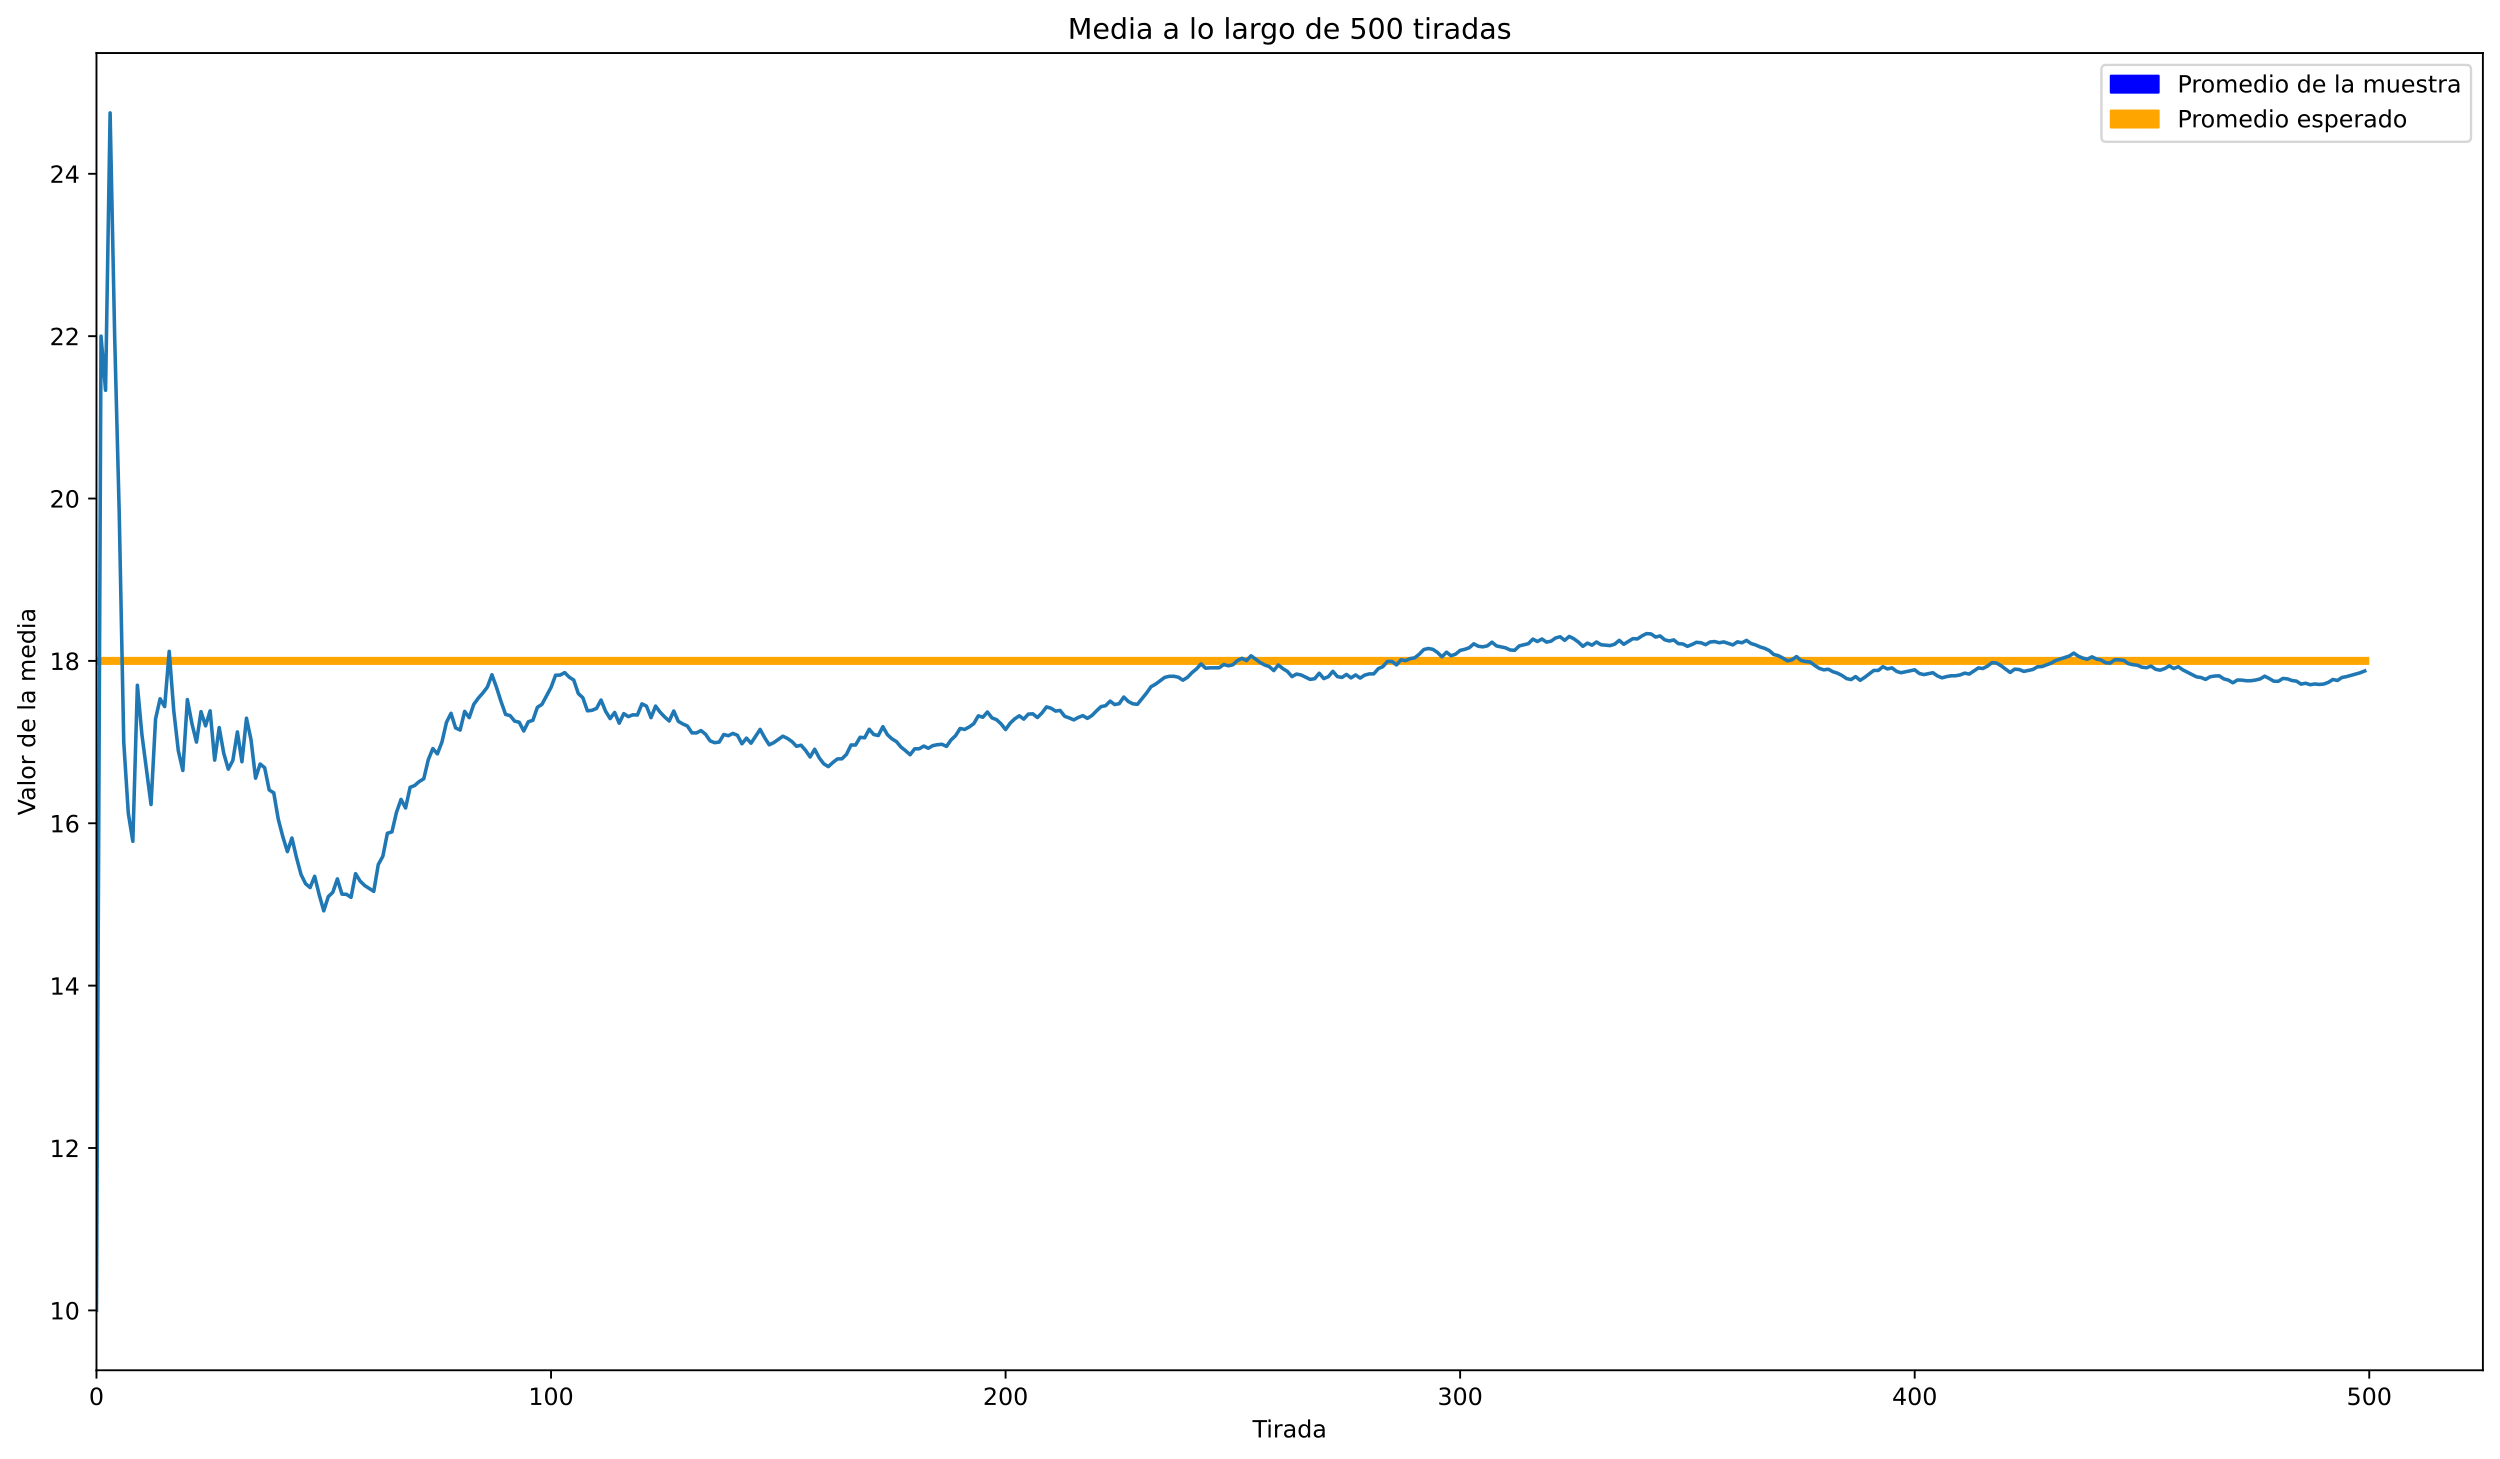 <?xml version="1.0" encoding="utf-8" standalone="no"?>
<!DOCTYPE svg PUBLIC "-//W3C//DTD SVG 1.1//EN"
  "http://www.w3.org/Graphics/SVG/1.1/DTD/svg11.dtd">
<!-- Created with matplotlib (https://matplotlib.org/) -->
<svg height="614.274pt" version="1.1" viewBox="0 0 1052.203 614.274" width="1052.203pt" xmlns="http://www.w3.org/2000/svg" xmlns:xlink="http://www.w3.org/1999/xlink">
 <defs>
  <style type="text/css">*{stroke-linecap:butt;stroke-linejoin:round;}</style>
 </defs>
 <g id="figure_1">
  <g id="patch_1">
   <path d="M 0 614.274 
L 1052.203 614.274 
L 1052.203 0 
L 0 0 
z
" style="fill:#ffffff;"/>
  </g>
  <g id="axes_1">
   <g id="patch_2">
    <path d="M 40.603 576.718 
L 1045.003 576.718 
L 1045.003 22.318 
L 40.603 22.318 
z
" style="fill:#ffffff;"/>
   </g>
   <g id="patch_3">
    <path clip-path="url(#pcc281f3514)" d="M 40.603 279.871 
L 997.175 279.871 
L 997.175 276.454 
L 40.603 276.454 
z
" style="fill:#ffa500;"/>
   </g>
   <g id="matplotlib.axis_1">
    <g id="xtick_1">
     <g id="line2d_1">
      <defs>
       <path d="M 0 0 
L 0 3.5 
" id="mcb089b1715" style="stroke:#000000;stroke-width:0.8;"/>
      </defs>
      <g>
       <use style="stroke:#000000;stroke-width:0.8;" x="40.603" xlink:href="#mcb089b1715" y="576.718"/>
      </g>
     </g>
     <g id="text_1">
      <!-- 0 -->
      <g transform="translate(37.422 591.317)scale(0.1 -0.1)">
       <defs>
        <path d="M 31.781 66.406 
Q 24.172 66.406 20.328 58.906 
Q 16.5 51.422 16.5 36.375 
Q 16.5 21.391 20.328 13.891 
Q 24.172 6.391 31.781 6.391 
Q 39.453 6.391 43.281 13.891 
Q 47.125 21.391 47.125 36.375 
Q 47.125 51.422 43.281 58.906 
Q 39.453 66.406 31.781 66.406 
z
M 31.781 74.219 
Q 44.047 74.219 50.516 64.516 
Q 56.984 54.828 56.984 36.375 
Q 56.984 17.969 50.516 8.266 
Q 44.047 -1.422 31.781 -1.422 
Q 19.531 -1.422 13.062 8.266 
Q 6.594 17.969 6.594 36.375 
Q 6.594 54.828 13.062 64.516 
Q 19.531 74.219 31.781 74.219 
z
" id="DejaVuSans-48"/>
       </defs>
       <use xlink:href="#DejaVuSans-48"/>
      </g>
     </g>
    </g>
    <g id="xtick_2">
     <g id="line2d_2">
      <g>
       <use style="stroke:#000000;stroke-width:0.8;" x="231.917" xlink:href="#mcb089b1715" y="576.718"/>
      </g>
     </g>
     <g id="text_2">
      <!-- 100 -->
      <g transform="translate(222.374 591.317)scale(0.1 -0.1)">
       <defs>
        <path d="M 12.406 8.297 
L 28.516 8.297 
L 28.516 63.922 
L 10.984 60.406 
L 10.984 69.391 
L 28.422 72.906 
L 38.281 72.906 
L 38.281 8.297 
L 54.391 8.297 
L 54.391 0 
L 12.406 0 
z
" id="DejaVuSans-49"/>
       </defs>
       <use xlink:href="#DejaVuSans-49"/>
       <use x="63.623" xlink:href="#DejaVuSans-48"/>
       <use x="127.246" xlink:href="#DejaVuSans-48"/>
      </g>
     </g>
    </g>
    <g id="xtick_3">
     <g id="line2d_3">
      <g>
       <use style="stroke:#000000;stroke-width:0.8;" x="423.232" xlink:href="#mcb089b1715" y="576.718"/>
      </g>
     </g>
     <g id="text_3">
      <!-- 200 -->
      <g transform="translate(413.688 591.317)scale(0.1 -0.1)">
       <defs>
        <path d="M 19.188 8.297 
L 53.609 8.297 
L 53.609 0 
L 7.328 0 
L 7.328 8.297 
Q 12.938 14.109 22.625 23.891 
Q 32.328 33.688 34.812 36.531 
Q 39.547 41.844 41.422 45.531 
Q 43.312 49.219 43.312 52.781 
Q 43.312 58.594 39.234 62.25 
Q 35.156 65.922 28.609 65.922 
Q 23.969 65.922 18.812 64.312 
Q 13.672 62.703 7.812 59.422 
L 7.812 69.391 
Q 13.766 71.781 18.938 73 
Q 24.125 74.219 28.422 74.219 
Q 39.75 74.219 46.484 68.547 
Q 53.219 62.891 53.219 53.422 
Q 53.219 48.922 51.531 44.891 
Q 49.859 40.875 45.406 35.406 
Q 44.188 33.984 37.641 27.219 
Q 31.109 20.453 19.188 8.297 
z
" id="DejaVuSans-50"/>
       </defs>
       <use xlink:href="#DejaVuSans-50"/>
       <use x="63.623" xlink:href="#DejaVuSans-48"/>
       <use x="127.246" xlink:href="#DejaVuSans-48"/>
      </g>
     </g>
    </g>
    <g id="xtick_4">
     <g id="line2d_4">
      <g>
       <use style="stroke:#000000;stroke-width:0.8;" x="614.546" xlink:href="#mcb089b1715" y="576.718"/>
      </g>
     </g>
     <g id="text_4">
      <!-- 300 -->
      <g transform="translate(605.002 591.317)scale(0.1 -0.1)">
       <defs>
        <path d="M 40.578 39.312 
Q 47.656 37.797 51.625 33 
Q 55.609 28.219 55.609 21.188 
Q 55.609 10.406 48.188 4.484 
Q 40.766 -1.422 27.094 -1.422 
Q 22.516 -1.422 17.656 -0.516 
Q 12.797 0.391 7.625 2.203 
L 7.625 11.719 
Q 11.719 9.328 16.594 8.109 
Q 21.484 6.891 26.812 6.891 
Q 36.078 6.891 40.938 10.547 
Q 45.797 14.203 45.797 21.188 
Q 45.797 27.641 41.281 31.266 
Q 36.766 34.906 28.719 34.906 
L 20.219 34.906 
L 20.219 43.016 
L 29.109 43.016 
Q 36.375 43.016 40.234 45.922 
Q 44.094 48.828 44.094 54.297 
Q 44.094 59.906 40.109 62.906 
Q 36.141 65.922 28.719 65.922 
Q 24.656 65.922 20.016 65.031 
Q 15.375 64.156 9.812 62.312 
L 9.812 71.094 
Q 15.438 72.656 20.344 73.438 
Q 25.25 74.219 29.594 74.219 
Q 40.828 74.219 47.359 69.109 
Q 53.906 64.016 53.906 55.328 
Q 53.906 49.266 50.438 45.094 
Q 46.969 40.922 40.578 39.312 
z
" id="DejaVuSans-51"/>
       </defs>
       <use xlink:href="#DejaVuSans-51"/>
       <use x="63.623" xlink:href="#DejaVuSans-48"/>
       <use x="127.246" xlink:href="#DejaVuSans-48"/>
      </g>
     </g>
    </g>
    <g id="xtick_5">
     <g id="line2d_5">
      <g>
       <use style="stroke:#000000;stroke-width:0.8;" x="805.86" xlink:href="#mcb089b1715" y="576.718"/>
      </g>
     </g>
     <g id="text_5">
      <!-- 400 -->
      <g transform="translate(796.317 591.317)scale(0.1 -0.1)">
       <defs>
        <path d="M 37.797 64.312 
L 12.891 25.391 
L 37.797 25.391 
z
M 35.203 72.906 
L 47.609 72.906 
L 47.609 25.391 
L 58.016 25.391 
L 58.016 17.188 
L 47.609 17.188 
L 47.609 0 
L 37.797 0 
L 37.797 17.188 
L 4.891 17.188 
L 4.891 26.703 
z
" id="DejaVuSans-52"/>
       </defs>
       <use xlink:href="#DejaVuSans-52"/>
       <use x="63.623" xlink:href="#DejaVuSans-48"/>
       <use x="127.246" xlink:href="#DejaVuSans-48"/>
      </g>
     </g>
    </g>
    <g id="xtick_6">
     <g id="line2d_6">
      <g>
       <use style="stroke:#000000;stroke-width:0.8;" x="997.175" xlink:href="#mcb089b1715" y="576.718"/>
      </g>
     </g>
     <g id="text_6">
      <!-- 500 -->
      <g transform="translate(987.631 591.317)scale(0.1 -0.1)">
       <defs>
        <path d="M 10.797 72.906 
L 49.516 72.906 
L 49.516 64.594 
L 19.828 64.594 
L 19.828 46.734 
Q 21.969 47.469 24.109 47.828 
Q 26.266 48.188 28.422 48.188 
Q 40.625 48.188 47.75 41.5 
Q 54.891 34.812 54.891 23.391 
Q 54.891 11.625 47.562 5.094 
Q 40.234 -1.422 26.906 -1.422 
Q 22.312 -1.422 17.547 -0.641 
Q 12.797 0.141 7.719 1.703 
L 7.719 11.625 
Q 12.109 9.234 16.797 8.062 
Q 21.484 6.891 26.703 6.891 
Q 35.156 6.891 40.078 11.328 
Q 45.016 15.766 45.016 23.391 
Q 45.016 31 40.078 35.438 
Q 35.156 39.891 26.703 39.891 
Q 22.75 39.891 18.812 39.016 
Q 14.891 38.141 10.797 36.281 
z
" id="DejaVuSans-53"/>
       </defs>
       <use xlink:href="#DejaVuSans-53"/>
       <use x="63.623" xlink:href="#DejaVuSans-48"/>
       <use x="127.246" xlink:href="#DejaVuSans-48"/>
      </g>
     </g>
    </g>
    <g id="text_7">
     <!-- Tirada -->
     <g transform="translate(527.159 604.995)scale(0.1 -0.1)">
      <defs>
       <path d="M -0.297 72.906 
L 61.375 72.906 
L 61.375 64.594 
L 35.5 64.594 
L 35.5 0 
L 25.594 0 
L 25.594 64.594 
L -0.297 64.594 
z
" id="DejaVuSans-84"/>
       <path d="M 9.422 54.688 
L 18.406 54.688 
L 18.406 0 
L 9.422 0 
z
M 9.422 75.984 
L 18.406 75.984 
L 18.406 64.594 
L 9.422 64.594 
z
" id="DejaVuSans-105"/>
       <path d="M 41.109 46.297 
Q 39.594 47.172 37.812 47.578 
Q 36.031 48 33.891 48 
Q 26.266 48 22.188 43.047 
Q 18.109 38.094 18.109 28.812 
L 18.109 0 
L 9.078 0 
L 9.078 54.688 
L 18.109 54.688 
L 18.109 46.188 
Q 20.953 51.172 25.484 53.578 
Q 30.031 56 36.531 56 
Q 37.453 56 38.578 55.875 
Q 39.703 55.766 41.062 55.516 
z
" id="DejaVuSans-114"/>
       <path d="M 34.281 27.484 
Q 23.391 27.484 19.188 25 
Q 14.984 22.516 14.984 16.5 
Q 14.984 11.719 18.141 8.906 
Q 21.297 6.109 26.703 6.109 
Q 34.188 6.109 38.703 11.406 
Q 43.219 16.703 43.219 25.484 
L 43.219 27.484 
z
M 52.203 31.203 
L 52.203 0 
L 43.219 0 
L 43.219 8.297 
Q 40.141 3.328 35.547 0.953 
Q 30.953 -1.422 24.312 -1.422 
Q 15.922 -1.422 10.953 3.297 
Q 6 8.016 6 15.922 
Q 6 25.141 12.172 29.828 
Q 18.359 34.516 30.609 34.516 
L 43.219 34.516 
L 43.219 35.406 
Q 43.219 41.609 39.141 45 
Q 35.062 48.391 27.688 48.391 
Q 23 48.391 18.547 47.266 
Q 14.109 46.141 10.016 43.891 
L 10.016 52.203 
Q 14.938 54.109 19.578 55.047 
Q 24.219 56 28.609 56 
Q 40.484 56 46.344 49.844 
Q 52.203 43.703 52.203 31.203 
z
" id="DejaVuSans-97"/>
       <path d="M 45.406 46.391 
L 45.406 75.984 
L 54.391 75.984 
L 54.391 0 
L 45.406 0 
L 45.406 8.203 
Q 42.578 3.328 38.25 0.953 
Q 33.938 -1.422 27.875 -1.422 
Q 17.969 -1.422 11.734 6.484 
Q 5.516 14.406 5.516 27.297 
Q 5.516 40.188 11.734 48.094 
Q 17.969 56 27.875 56 
Q 33.938 56 38.25 53.625 
Q 42.578 51.266 45.406 46.391 
z
M 14.797 27.297 
Q 14.797 17.391 18.875 11.75 
Q 22.953 6.109 30.078 6.109 
Q 37.203 6.109 41.297 11.75 
Q 45.406 17.391 45.406 27.297 
Q 45.406 37.203 41.297 42.844 
Q 37.203 48.484 30.078 48.484 
Q 22.953 48.484 18.875 42.844 
Q 14.797 37.203 14.797 27.297 
z
" id="DejaVuSans-100"/>
      </defs>
      <use xlink:href="#DejaVuSans-84"/>
      <use x="57.959" xlink:href="#DejaVuSans-105"/>
      <use x="85.742" xlink:href="#DejaVuSans-114"/>
      <use x="126.855" xlink:href="#DejaVuSans-97"/>
      <use x="188.135" xlink:href="#DejaVuSans-100"/>
      <use x="251.611" xlink:href="#DejaVuSans-97"/>
     </g>
    </g>
   </g>
   <g id="matplotlib.axis_2">
    <g id="ytick_1">
     <g id="line2d_7">
      <defs>
       <path d="M 0 0 
L -3.5 0 
" id="mf412eb1a9a" style="stroke:#000000;stroke-width:0.8;"/>
      </defs>
      <g>
       <use style="stroke:#000000;stroke-width:0.8;" x="40.603" xlink:href="#mf412eb1a9a" y="551.518"/>
      </g>
     </g>
     <g id="text_8">
      <!-- 10 -->
      <g transform="translate(20.878 555.317)scale(0.1 -0.1)">
       <use xlink:href="#DejaVuSans-49"/>
       <use x="63.623" xlink:href="#DejaVuSans-48"/>
      </g>
     </g>
    </g>
    <g id="ytick_2">
     <g id="line2d_8">
      <g>
       <use style="stroke:#000000;stroke-width:0.8;" x="40.603" xlink:href="#mf412eb1a9a" y="483.179"/>
      </g>
     </g>
     <g id="text_9">
      <!-- 12 -->
      <g transform="translate(20.878 486.978)scale(0.1 -0.1)">
       <use xlink:href="#DejaVuSans-49"/>
       <use x="63.623" xlink:href="#DejaVuSans-50"/>
      </g>
     </g>
    </g>
    <g id="ytick_3">
     <g id="line2d_9">
      <g>
       <use style="stroke:#000000;stroke-width:0.8;" x="40.603" xlink:href="#mf412eb1a9a" y="414.84"/>
      </g>
     </g>
     <g id="text_10">
      <!-- 14 -->
      <g transform="translate(20.878 418.639)scale(0.1 -0.1)">
       <use xlink:href="#DejaVuSans-49"/>
       <use x="63.623" xlink:href="#DejaVuSans-52"/>
      </g>
     </g>
    </g>
    <g id="ytick_4">
     <g id="line2d_10">
      <g>
       <use style="stroke:#000000;stroke-width:0.8;" x="40.603" xlink:href="#mf412eb1a9a" y="346.501"/>
      </g>
     </g>
     <g id="text_11">
      <!-- 16 -->
      <g transform="translate(20.878 350.3)scale(0.1 -0.1)">
       <defs>
        <path d="M 33.016 40.375 
Q 26.375 40.375 22.484 35.828 
Q 18.609 31.297 18.609 23.391 
Q 18.609 15.531 22.484 10.953 
Q 26.375 6.391 33.016 6.391 
Q 39.656 6.391 43.531 10.953 
Q 47.406 15.531 47.406 23.391 
Q 47.406 31.297 43.531 35.828 
Q 39.656 40.375 33.016 40.375 
z
M 52.594 71.297 
L 52.594 62.312 
Q 48.875 64.062 45.094 64.984 
Q 41.312 65.922 37.594 65.922 
Q 27.828 65.922 22.672 59.328 
Q 17.531 52.734 16.797 39.406 
Q 19.672 43.656 24.016 45.922 
Q 28.375 48.188 33.594 48.188 
Q 44.578 48.188 50.953 41.516 
Q 57.328 34.859 57.328 23.391 
Q 57.328 12.156 50.688 5.359 
Q 44.047 -1.422 33.016 -1.422 
Q 20.359 -1.422 13.672 8.266 
Q 6.984 17.969 6.984 36.375 
Q 6.984 53.656 15.188 63.938 
Q 23.391 74.219 37.203 74.219 
Q 40.922 74.219 44.703 73.484 
Q 48.484 72.75 52.594 71.297 
z
" id="DejaVuSans-54"/>
       </defs>
       <use xlink:href="#DejaVuSans-49"/>
       <use x="63.623" xlink:href="#DejaVuSans-54"/>
      </g>
     </g>
    </g>
    <g id="ytick_5">
     <g id="line2d_11">
      <g>
       <use style="stroke:#000000;stroke-width:0.8;" x="40.603" xlink:href="#mf412eb1a9a" y="278.162"/>
      </g>
     </g>
     <g id="text_12">
      <!-- 18 -->
      <g transform="translate(20.878 281.961)scale(0.1 -0.1)">
       <defs>
        <path d="M 31.781 34.625 
Q 24.75 34.625 20.719 30.859 
Q 16.703 27.094 16.703 20.516 
Q 16.703 13.922 20.719 10.156 
Q 24.75 6.391 31.781 6.391 
Q 38.812 6.391 42.859 10.172 
Q 46.922 13.969 46.922 20.516 
Q 46.922 27.094 42.891 30.859 
Q 38.875 34.625 31.781 34.625 
z
M 21.922 38.812 
Q 15.578 40.375 12.031 44.719 
Q 8.5 49.078 8.5 55.328 
Q 8.5 64.062 14.719 69.141 
Q 20.953 74.219 31.781 74.219 
Q 42.672 74.219 48.875 69.141 
Q 55.078 64.062 55.078 55.328 
Q 55.078 49.078 51.531 44.719 
Q 48 40.375 41.703 38.812 
Q 48.828 37.156 52.797 32.312 
Q 56.781 27.484 56.781 20.516 
Q 56.781 9.906 50.312 4.234 
Q 43.844 -1.422 31.781 -1.422 
Q 19.734 -1.422 13.25 4.234 
Q 6.781 9.906 6.781 20.516 
Q 6.781 27.484 10.781 32.312 
Q 14.797 37.156 21.922 38.812 
z
M 18.312 54.391 
Q 18.312 48.734 21.844 45.562 
Q 25.391 42.391 31.781 42.391 
Q 38.141 42.391 41.719 45.562 
Q 45.312 48.734 45.312 54.391 
Q 45.312 60.062 41.719 63.234 
Q 38.141 66.406 31.781 66.406 
Q 25.391 66.406 21.844 63.234 
Q 18.312 60.062 18.312 54.391 
z
" id="DejaVuSans-56"/>
       </defs>
       <use xlink:href="#DejaVuSans-49"/>
       <use x="63.623" xlink:href="#DejaVuSans-56"/>
      </g>
     </g>
    </g>
    <g id="ytick_6">
     <g id="line2d_12">
      <g>
       <use style="stroke:#000000;stroke-width:0.8;" x="40.603" xlink:href="#mf412eb1a9a" y="209.823"/>
      </g>
     </g>
     <g id="text_13">
      <!-- 20 -->
      <g transform="translate(20.878 213.622)scale(0.1 -0.1)">
       <use xlink:href="#DejaVuSans-50"/>
       <use x="63.623" xlink:href="#DejaVuSans-48"/>
      </g>
     </g>
    </g>
    <g id="ytick_7">
     <g id="line2d_13">
      <g>
       <use style="stroke:#000000;stroke-width:0.8;" x="40.603" xlink:href="#mf412eb1a9a" y="141.484"/>
      </g>
     </g>
     <g id="text_14">
      <!-- 22 -->
      <g transform="translate(20.878 145.283)scale(0.1 -0.1)">
       <use xlink:href="#DejaVuSans-50"/>
       <use x="63.623" xlink:href="#DejaVuSans-50"/>
      </g>
     </g>
    </g>
    <g id="ytick_8">
     <g id="line2d_14">
      <g>
       <use style="stroke:#000000;stroke-width:0.8;" x="40.603" xlink:href="#mf412eb1a9a" y="73.145"/>
      </g>
     </g>
     <g id="text_15">
      <!-- 24 -->
      <g transform="translate(20.878 76.944)scale(0.1 -0.1)">
       <use xlink:href="#DejaVuSans-50"/>
       <use x="63.623" xlink:href="#DejaVuSans-52"/>
      </g>
     </g>
    </g>
    <g id="text_16">
     <!-- Valor de la media -->
     <g transform="translate(14.798 343.164)rotate(-90)scale(0.1 -0.1)">
      <defs>
       <path d="M 28.609 0 
L 0.781 72.906 
L 11.078 72.906 
L 34.188 11.531 
L 57.328 72.906 
L 67.578 72.906 
L 39.797 0 
z
" id="DejaVuSans-86"/>
       <path d="M 9.422 75.984 
L 18.406 75.984 
L 18.406 0 
L 9.422 0 
z
" id="DejaVuSans-108"/>
       <path d="M 30.609 48.391 
Q 23.391 48.391 19.188 42.75 
Q 14.984 37.109 14.984 27.297 
Q 14.984 17.484 19.156 11.844 
Q 23.344 6.203 30.609 6.203 
Q 37.797 6.203 41.984 11.859 
Q 46.188 17.531 46.188 27.297 
Q 46.188 37.016 41.984 42.703 
Q 37.797 48.391 30.609 48.391 
z
M 30.609 56 
Q 42.328 56 49.016 48.375 
Q 55.719 40.766 55.719 27.297 
Q 55.719 13.875 49.016 6.219 
Q 42.328 -1.422 30.609 -1.422 
Q 18.844 -1.422 12.172 6.219 
Q 5.516 13.875 5.516 27.297 
Q 5.516 40.766 12.172 48.375 
Q 18.844 56 30.609 56 
z
" id="DejaVuSans-111"/>
       <path id="DejaVuSans-32"/>
       <path d="M 56.203 29.594 
L 56.203 25.203 
L 14.891 25.203 
Q 15.484 15.922 20.484 11.062 
Q 25.484 6.203 34.422 6.203 
Q 39.594 6.203 44.453 7.469 
Q 49.312 8.734 54.109 11.281 
L 54.109 2.781 
Q 49.266 0.734 44.188 -0.344 
Q 39.109 -1.422 33.891 -1.422 
Q 20.797 -1.422 13.156 6.188 
Q 5.516 13.812 5.516 26.812 
Q 5.516 40.234 12.766 48.109 
Q 20.016 56 32.328 56 
Q 43.359 56 49.781 48.891 
Q 56.203 41.797 56.203 29.594 
z
M 47.219 32.234 
Q 47.125 39.594 43.094 43.984 
Q 39.062 48.391 32.422 48.391 
Q 24.906 48.391 20.391 44.141 
Q 15.875 39.891 15.188 32.172 
z
" id="DejaVuSans-101"/>
       <path d="M 52 44.188 
Q 55.375 50.25 60.062 53.125 
Q 64.75 56 71.094 56 
Q 79.641 56 84.281 50.016 
Q 88.922 44.047 88.922 33.016 
L 88.922 0 
L 79.891 0 
L 79.891 32.719 
Q 79.891 40.578 77.094 44.375 
Q 74.312 48.188 68.609 48.188 
Q 61.625 48.188 57.562 43.547 
Q 53.516 38.922 53.516 30.906 
L 53.516 0 
L 44.484 0 
L 44.484 32.719 
Q 44.484 40.625 41.703 44.406 
Q 38.922 48.188 33.109 48.188 
Q 26.219 48.188 22.156 43.531 
Q 18.109 38.875 18.109 30.906 
L 18.109 0 
L 9.078 0 
L 9.078 54.688 
L 18.109 54.688 
L 18.109 46.188 
Q 21.188 51.219 25.484 53.609 
Q 29.781 56 35.688 56 
Q 41.656 56 45.828 52.969 
Q 50 49.953 52 44.188 
z
" id="DejaVuSans-109"/>
      </defs>
      <use xlink:href="#DejaVuSans-86"/>
      <use x="60.658" xlink:href="#DejaVuSans-97"/>
      <use x="121.938" xlink:href="#DejaVuSans-108"/>
      <use x="149.721" xlink:href="#DejaVuSans-111"/>
      <use x="210.902" xlink:href="#DejaVuSans-114"/>
      <use x="252.016" xlink:href="#DejaVuSans-32"/>
      <use x="283.803" xlink:href="#DejaVuSans-100"/>
      <use x="347.279" xlink:href="#DejaVuSans-101"/>
      <use x="408.803" xlink:href="#DejaVuSans-32"/>
      <use x="440.59" xlink:href="#DejaVuSans-108"/>
      <use x="468.373" xlink:href="#DejaVuSans-97"/>
      <use x="529.652" xlink:href="#DejaVuSans-32"/>
      <use x="561.439" xlink:href="#DejaVuSans-109"/>
      <use x="658.852" xlink:href="#DejaVuSans-101"/>
      <use x="720.375" xlink:href="#DejaVuSans-100"/>
      <use x="783.852" xlink:href="#DejaVuSans-105"/>
      <use x="811.635" xlink:href="#DejaVuSans-97"/>
     </g>
    </g>
   </g>
   <g id="line2d_15">
    <path clip-path="url(#pcc281f3514)" d="M 40.603 551.518 
L 42.516 141.484 
L 44.429 164.264 
L 46.343 47.518 
L 48.256 141.484 
L 50.169 215.518 
L 52.082 312.332 
L 53.995 342.23 
L 55.908 354.094 
L 57.821 288.413 
L 59.735 309.225 
L 63.561 338.616 
L 65.474 302.569 
L 67.387 294.108 
L 69.3 297.383 
L 71.213 274.142 
L 73.127 299.044 
L 75.04 315.928 
L 76.953 324.291 
L 78.866 294.433 
L 80.779 304.566 
L 82.692 312.332 
L 84.605 299.518 
L 86.519 305.498 
L 88.432 299.19 
L 90.345 319.925 
L 92.258 306.23 
L 94.171 317.045 
L 96.084 323.722 
L 97.997 320.047 
L 99.911 308.06 
L 101.824 320.615 
L 103.737 302.282 
L 105.65 311.355 
L 107.563 327.518 
L 109.476 321.567 
L 111.389 323.122 
L 113.303 332.483 
L 115.216 333.688 
L 117.129 344.834 
L 119.042 352.196 
L 120.955 358.421 
L 122.868 352.714 
L 124.781 360.928 
L 126.695 368.043 
L 128.608 371.947 
L 130.521 373.552 
L 132.434 368.816 
L 134.347 376.57 
L 136.26 383.351 
L 138.173 377.385 
L 140.087 375.513 
L 142 369.914 
L 143.913 376.322 
L 145.826 376.399 
L 147.739 377.673 
L 149.652 367.71 
L 151.565 370.825 
L 153.479 372.698 
L 157.305 375.159 
L 159.218 363.857 
L 161.131 360.383 
L 163.044 350.707 
L 164.957 350.125 
L 166.871 341.911 
L 168.784 336.451 
L 170.697 340.063 
L 172.61 331.369 
L 174.523 330.62 
L 176.436 328.942 
L 178.349 327.778 
L 180.263 319.72 
L 182.176 315.065 
L 184.089 317.277 
L 186.002 312.332 
L 187.915 304.008 
L 189.828 300.221 
L 191.741 306.352 
L 193.655 307.27 
L 195.568 299.414 
L 197.481 302.04 
L 199.394 296.467 
L 201.307 293.84 
L 203.22 291.671 
L 205.133 289.159 
L 207.047 283.987 
L 208.96 289.296 
L 210.873 295.247 
L 212.786 300.692 
L 214.699 301.189 
L 216.612 303.514 
L 218.525 303.971 
L 220.439 307.656 
L 222.352 303.789 
L 224.265 303.173 
L 226.178 297.688 
L 228.091 296.455 
L 231.917 289.326 
L 233.831 284.192 
L 235.744 284.134 
L 237.657 283.09 
L 239.57 284.996 
L 241.483 286.221 
L 243.396 291.894 
L 245.309 293.665 
L 247.223 299.165 
L 249.136 298.975 
L 251.049 298.171 
L 252.962 294.637 
L 254.875 299.329 
L 256.788 302.441 
L 258.701 299.852 
L 260.615 304.378 
L 262.528 300.358 
L 264.441 301.618 
L 266.354 300.846 
L 268.267 300.942 
L 270.18 296.235 
L 272.093 297.207 
L 274.007 302.053 
L 275.92 297.176 
L 277.833 299.757 
L 279.746 301.755 
L 281.659 303.453 
L 283.572 299.251 
L 285.485 303.591 
L 287.399 304.709 
L 289.312 305.55 
L 291.225 308.449 
L 293.138 308.478 
L 295.051 307.487 
L 296.964 309.041 
L 298.877 311.829 
L 300.791 312.581 
L 302.704 312.332 
L 304.617 309.136 
L 306.53 309.647 
L 308.443 308.697 
L 310.356 309.444 
L 312.269 313.049 
L 314.183 310.671 
L 316.096 312.803 
L 319.922 306.985 
L 321.835 310.485 
L 323.748 313.478 
L 325.661 312.559 
L 329.488 309.859 
L 331.401 310.768 
L 333.314 312.11 
L 335.227 314.095 
L 337.14 313.646 
L 339.053 315.814 
L 340.967 318.603 
L 342.88 315.34 
L 344.793 318.952 
L 346.706 321.458 
L 348.619 322.667 
L 350.532 320.926 
L 352.445 319.416 
L 354.359 319.373 
L 356.272 317.478 
L 358.185 313.559 
L 360.098 313.552 
L 362.011 310.31 
L 363.924 310.523 
L 365.837 306.937 
L 367.751 309.153 
L 369.664 309.567 
L 371.577 305.851 
L 373.49 309.208 
L 375.403 310.973 
L 377.316 312.139 
L 379.229 314.443 
L 381.143 315.959 
L 383.056 317.647 
L 384.969 315.163 
L 386.882 315.148 
L 388.795 314.012 
L 390.708 314.932 
L 392.621 313.809 
L 394.535 313.434 
L 396.448 313.245 
L 398.361 314.149 
L 400.274 311.428 
L 402.187 309.634 
L 404.1 306.607 
L 406.013 306.993 
L 407.927 305.958 
L 409.84 304.582 
L 411.753 301.292 
L 413.666 301.872 
L 415.579 299.67 
L 417.492 302.15 
L 419.405 302.888 
L 421.319 304.644 
L 423.232 307.062 
L 425.145 304.381 
L 427.058 302.569 
L 428.971 301.277 
L 430.884 302.664 
L 432.797 300.555 
L 434.711 300.447 
L 436.624 301.982 
L 438.537 300.07 
L 440.45 297.525 
L 442.363 298.081 
L 444.276 299.276 
L 446.189 299.017 
L 448.103 301.474 
L 450.016 302.16 
L 451.929 302.998 
L 453.842 301.939 
L 455.755 301.203 
L 457.668 302.346 
L 459.581 301.149 
L 461.495 299.19 
L 463.408 297.402 
L 465.321 297.009 
L 467.234 295.094 
L 469.147 296.538 
L 471.06 296.154 
L 472.973 293.365 
L 474.887 295.247 
L 476.8 296.217 
L 478.713 296.435 
L 482.539 291.712 
L 484.452 289.014 
L 486.365 287.946 
L 490.192 285.112 
L 492.105 284.65 
L 494.018 284.623 
L 495.931 285.025 
L 497.844 286.277 
L 499.757 285.11 
L 501.671 283.104 
L 503.584 281.537 
L 505.497 279.423 
L 507.41 281.23 
L 509.323 281.079 
L 513.149 281.056 
L 515.063 279.672 
L 516.976 280.212 
L 518.889 279.796 
L 520.802 278.027 
L 522.715 277.082 
L 524.628 278.028 
L 526.541 276.018 
L 530.368 278.827 
L 532.281 279.884 
L 534.194 280.537 
L 536.107 282.236 
L 538.02 279.864 
L 539.933 281.423 
L 541.847 282.58 
L 543.76 284.763 
L 545.673 283.707 
L 547.586 284.071 
L 551.412 285.94 
L 553.325 285.657 
L 555.239 283.351 
L 557.152 285.601 
L 559.065 284.82 
L 560.978 282.543 
L 562.891 284.772 
L 564.804 285.12 
L 566.717 283.857 
L 568.631 285.317 
L 570.544 284.062 
L 572.457 285.388 
L 574.37 284.142 
L 576.283 283.634 
L 578.196 283.615 
L 580.109 281.422 
L 582.023 280.568 
L 583.936 278.402 
L 585.849 278.401 
L 587.762 279.829 
L 589.675 277.688 
L 591.588 278.044 
L 593.501 277.22 
L 595.415 276.871 
L 597.328 275.354 
L 599.241 273.381 
L 601.154 272.932 
L 603.067 273.297 
L 604.98 274.584 
L 606.893 276.436 
L 608.807 274.493 
L 610.72 275.991 
L 612.633 275.315 
L 614.546 273.735 
L 616.459 273.297 
L 618.372 272.636 
L 620.285 270.969 
L 622.199 272 
L 624.112 272.244 
L 626.025 271.818 
L 627.938 270.285 
L 629.851 271.859 
L 633.677 272.669 
L 635.591 273.562 
L 637.504 273.686 
L 639.417 271.851 
L 643.243 270.917 
L 645.156 269 
L 647.069 269.996 
L 648.983 268.95 
L 650.896 270.26 
L 652.809 269.859 
L 654.722 268.506 
L 656.635 268.007 
L 658.548 269.514 
L 660.461 267.859 
L 662.375 268.834 
L 664.288 270.221 
L 666.201 272.016 
L 668.114 270.684 
L 670.027 271.535 
L 671.94 270.213 
L 673.853 271.369 
L 677.68 271.717 
L 679.593 271.124 
L 681.506 269.518 
L 683.419 271.166 
L 687.245 268.788 
L 689.159 268.916 
L 691.072 267.641 
L 692.985 266.672 
L 694.898 266.806 
L 696.811 268.13 
L 698.724 267.664 
L 700.637 269.274 
L 702.551 269.792 
L 704.464 269.325 
L 706.377 270.917 
L 708.29 271.035 
L 710.203 272.029 
L 712.116 271.27 
L 714.029 270.322 
L 715.943 270.537 
L 717.856 271.328 
L 719.769 270.196 
L 721.682 270.027 
L 723.595 270.527 
L 725.508 270.167 
L 729.335 271.442 
L 731.248 270.139 
L 733.161 270.538 
L 735.074 269.526 
L 736.987 270.86 
L 738.9 271.44 
L 740.813 272.297 
L 742.727 272.87 
L 744.64 273.81 
L 746.553 275.484 
L 748.466 275.952 
L 750.379 276.968 
L 752.292 278.162 
L 754.205 277.705 
L 756.119 276.34 
L 758.032 277.98 
L 759.945 278.434 
L 761.858 278.614 
L 763.771 280.055 
L 765.684 281.309 
L 767.597 281.929 
L 769.511 281.651 
L 771.424 282.712 
L 773.337 283.323 
L 775.25 284.286 
L 777.163 285.598 
L 779.076 286.02 
L 780.989 284.767 
L 782.903 286.331 
L 784.816 285.084 
L 788.642 282.172 
L 790.555 282.162 
L 792.468 280.59 
L 794.381 281.536 
L 796.295 281.096 
L 798.208 282.552 
L 800.121 283.142 
L 805.86 281.911 
L 807.773 283.432 
L 809.687 283.928 
L 813.513 283.14 
L 815.426 284.474 
L 817.339 285.298 
L 819.252 284.778 
L 821.165 284.428 
L 823.079 284.413 
L 824.992 284.065 
L 826.905 283.304 
L 828.818 283.705 
L 832.644 281.126 
L 834.557 281.366 
L 836.471 280.375 
L 838.384 278.898 
L 840.297 279.059 
L 842.21 280.196 
L 846.036 283.02 
L 847.949 281.636 
L 849.863 281.789 
L 851.776 282.584 
L 855.602 281.763 
L 857.515 280.637 
L 859.428 280.552 
L 863.255 279.114 
L 865.168 278.004 
L 870.907 276.12 
L 872.82 274.871 
L 874.733 276.207 
L 876.647 276.992 
L 878.56 277.462 
L 880.473 276.454 
L 882.386 277.387 
L 884.299 277.776 
L 886.212 278.934 
L 888.125 279.086 
L 890.039 277.701 
L 891.952 277.703 
L 893.865 277.933 
L 895.778 279.306 
L 897.691 279.76 
L 899.604 279.985 
L 901.517 280.814 
L 903.431 281.035 
L 905.344 280.35 
L 907.257 281.7 
L 909.17 282.067 
L 911.083 281.384 
L 912.996 280.256 
L 914.909 281.37 
L 916.823 280.619 
L 918.736 281.951 
L 924.475 284.878 
L 926.388 285.158 
L 928.301 285.951 
L 930.215 284.835 
L 932.128 284.528 
L 934.041 284.441 
L 935.954 285.739 
L 937.867 286.232 
L 939.78 287.376 
L 941.693 286.198 
L 943.607 286.253 
L 945.52 286.524 
L 947.433 286.507 
L 949.346 286.202 
L 951.259 285.755 
L 953.172 284.596 
L 955.085 285.581 
L 956.999 286.705 
L 958.912 286.758 
L 960.825 285.535 
L 962.738 285.732 
L 964.651 286.422 
L 966.564 286.687 
L 968.477 287.935 
L 970.391 287.564 
L 972.304 288.175 
L 974.217 287.875 
L 976.13 288.064 
L 978.043 287.905 
L 979.956 287.191 
L 981.869 285.994 
L 983.783 286.393 
L 985.696 285.134 
L 987.609 284.776 
L 993.348 283.161 
L 995.261 282.399 
L 995.261 282.399 
" style="fill:none;stroke:#1f77b4;stroke-linecap:square;stroke-width:1.5;"/>
   </g>
   <g id="patch_4">
    <path d="M 40.603 576.718 
L 40.603 22.318 
" style="fill:none;stroke:#000000;stroke-linecap:square;stroke-linejoin:miter;stroke-width:0.8;"/>
   </g>
   <g id="patch_5">
    <path d="M 1045.003 576.718 
L 1045.003 22.318 
" style="fill:none;stroke:#000000;stroke-linecap:square;stroke-linejoin:miter;stroke-width:0.8;"/>
   </g>
   <g id="patch_6">
    <path d="M 40.603 576.718 
L 1045.003 576.718 
" style="fill:none;stroke:#000000;stroke-linecap:square;stroke-linejoin:miter;stroke-width:0.8;"/>
   </g>
   <g id="patch_7">
    <path d="M 40.603 22.318 
L 1045.003 22.318 
" style="fill:none;stroke:#000000;stroke-linecap:square;stroke-linejoin:miter;stroke-width:0.8;"/>
   </g>
   <g id="text_17">
    <!-- Media a lo largo de 500 tiradas -->
    <g transform="translate(449.412 16.318)scale(0.12 -0.12)">
     <defs>
      <path d="M 9.812 72.906 
L 24.516 72.906 
L 43.109 23.297 
L 61.812 72.906 
L 76.516 72.906 
L 76.516 0 
L 66.891 0 
L 66.891 64.016 
L 48.094 14.016 
L 38.188 14.016 
L 19.391 64.016 
L 19.391 0 
L 9.812 0 
z
" id="DejaVuSans-77"/>
      <path d="M 45.406 27.984 
Q 45.406 37.75 41.375 43.109 
Q 37.359 48.484 30.078 48.484 
Q 22.859 48.484 18.828 43.109 
Q 14.797 37.75 14.797 27.984 
Q 14.797 18.266 18.828 12.891 
Q 22.859 7.516 30.078 7.516 
Q 37.359 7.516 41.375 12.891 
Q 45.406 18.266 45.406 27.984 
z
M 54.391 6.781 
Q 54.391 -7.172 48.188 -13.984 
Q 42 -20.797 29.203 -20.797 
Q 24.469 -20.797 20.266 -20.094 
Q 16.062 -19.391 12.109 -17.922 
L 12.109 -9.188 
Q 16.062 -11.328 19.922 -12.344 
Q 23.781 -13.375 27.781 -13.375 
Q 36.625 -13.375 41.016 -8.766 
Q 45.406 -4.156 45.406 5.172 
L 45.406 9.625 
Q 42.625 4.781 38.281 2.391 
Q 33.938 0 27.875 0 
Q 17.828 0 11.672 7.656 
Q 5.516 15.328 5.516 27.984 
Q 5.516 40.672 11.672 48.328 
Q 17.828 56 27.875 56 
Q 33.938 56 38.281 53.609 
Q 42.625 51.219 45.406 46.391 
L 45.406 54.688 
L 54.391 54.688 
z
" id="DejaVuSans-103"/>
      <path d="M 18.312 70.219 
L 18.312 54.688 
L 36.812 54.688 
L 36.812 47.703 
L 18.312 47.703 
L 18.312 18.016 
Q 18.312 11.328 20.141 9.422 
Q 21.969 7.516 27.594 7.516 
L 36.812 7.516 
L 36.812 0 
L 27.594 0 
Q 17.188 0 13.234 3.875 
Q 9.281 7.766 9.281 18.016 
L 9.281 47.703 
L 2.688 47.703 
L 2.688 54.688 
L 9.281 54.688 
L 9.281 70.219 
z
" id="DejaVuSans-116"/>
      <path d="M 44.281 53.078 
L 44.281 44.578 
Q 40.484 46.531 36.375 47.5 
Q 32.281 48.484 27.875 48.484 
Q 21.188 48.484 17.844 46.438 
Q 14.5 44.391 14.5 40.281 
Q 14.5 37.156 16.891 35.375 
Q 19.281 33.594 26.516 31.984 
L 29.594 31.297 
Q 39.156 29.25 43.188 25.516 
Q 47.219 21.781 47.219 15.094 
Q 47.219 7.469 41.188 3.016 
Q 35.156 -1.422 24.609 -1.422 
Q 20.219 -1.422 15.453 -0.562 
Q 10.688 0.297 5.422 2 
L 5.422 11.281 
Q 10.406 8.688 15.234 7.391 
Q 20.062 6.109 24.812 6.109 
Q 31.156 6.109 34.562 8.281 
Q 37.984 10.453 37.984 14.406 
Q 37.984 18.062 35.516 20.016 
Q 33.062 21.969 24.703 23.781 
L 21.578 24.516 
Q 13.234 26.266 9.516 29.906 
Q 5.812 33.547 5.812 39.891 
Q 5.812 47.609 11.281 51.797 
Q 16.75 56 26.812 56 
Q 31.781 56 36.172 55.266 
Q 40.578 54.547 44.281 53.078 
z
" id="DejaVuSans-115"/>
     </defs>
     <use xlink:href="#DejaVuSans-77"/>
     <use x="86.279" xlink:href="#DejaVuSans-101"/>
     <use x="147.803" xlink:href="#DejaVuSans-100"/>
     <use x="211.279" xlink:href="#DejaVuSans-105"/>
     <use x="239.062" xlink:href="#DejaVuSans-97"/>
     <use x="300.342" xlink:href="#DejaVuSans-32"/>
     <use x="332.129" xlink:href="#DejaVuSans-97"/>
     <use x="393.408" xlink:href="#DejaVuSans-32"/>
     <use x="425.195" xlink:href="#DejaVuSans-108"/>
     <use x="452.979" xlink:href="#DejaVuSans-111"/>
     <use x="514.16" xlink:href="#DejaVuSans-32"/>
     <use x="545.947" xlink:href="#DejaVuSans-108"/>
     <use x="573.73" xlink:href="#DejaVuSans-97"/>
     <use x="635.01" xlink:href="#DejaVuSans-114"/>
     <use x="674.373" xlink:href="#DejaVuSans-103"/>
     <use x="737.85" xlink:href="#DejaVuSans-111"/>
     <use x="799.031" xlink:href="#DejaVuSans-32"/>
     <use x="830.818" xlink:href="#DejaVuSans-100"/>
     <use x="894.295" xlink:href="#DejaVuSans-101"/>
     <use x="955.818" xlink:href="#DejaVuSans-32"/>
     <use x="987.605" xlink:href="#DejaVuSans-53"/>
     <use x="1051.229" xlink:href="#DejaVuSans-48"/>
     <use x="1114.852" xlink:href="#DejaVuSans-48"/>
     <use x="1178.475" xlink:href="#DejaVuSans-32"/>
     <use x="1210.262" xlink:href="#DejaVuSans-116"/>
     <use x="1249.471" xlink:href="#DejaVuSans-105"/>
     <use x="1277.254" xlink:href="#DejaVuSans-114"/>
     <use x="1318.367" xlink:href="#DejaVuSans-97"/>
     <use x="1379.646" xlink:href="#DejaVuSans-100"/>
     <use x="1443.123" xlink:href="#DejaVuSans-97"/>
     <use x="1504.402" xlink:href="#DejaVuSans-115"/>
    </g>
   </g>
   <g id="legend_1">
    <g id="patch_8">
     <path d="M 886.462 59.674 
L 1038.003 59.674 
Q 1040.003 59.674 1040.003 57.674 
L 1040.003 29.318 
Q 1040.003 27.318 1038.003 27.318 
L 886.462 27.318 
Q 884.462 27.318 884.462 29.318 
L 884.462 57.674 
Q 884.462 59.674 886.462 59.674 
z
" style="fill:#ffffff;opacity:0.8;stroke:#cccccc;stroke-linejoin:miter;"/>
    </g>
    <g id="patch_9">
     <path d="M 888.462 38.917 
L 908.462 38.917 
L 908.462 31.917 
L 888.462 31.917 
z
" style="fill:#0000ff;stroke:#0000ff;stroke-linejoin:miter;"/>
    </g>
    <g id="text_18">
     <!-- Promedio de la muestra -->
     <g transform="translate(916.462 38.917)scale(0.1 -0.1)">
      <defs>
       <path d="M 19.672 64.797 
L 19.672 37.406 
L 32.078 37.406 
Q 38.969 37.406 42.719 40.969 
Q 46.484 44.531 46.484 51.125 
Q 46.484 57.672 42.719 61.234 
Q 38.969 64.797 32.078 64.797 
z
M 9.812 72.906 
L 32.078 72.906 
Q 44.344 72.906 50.609 67.359 
Q 56.891 61.812 56.891 51.125 
Q 56.891 40.328 50.609 34.812 
Q 44.344 29.297 32.078 29.297 
L 19.672 29.297 
L 19.672 0 
L 9.812 0 
z
" id="DejaVuSans-80"/>
       <path d="M 8.5 21.578 
L 8.5 54.688 
L 17.484 54.688 
L 17.484 21.922 
Q 17.484 14.156 20.5 10.266 
Q 23.531 6.391 29.594 6.391 
Q 36.859 6.391 41.078 11.031 
Q 45.312 15.672 45.312 23.688 
L 45.312 54.688 
L 54.297 54.688 
L 54.297 0 
L 45.312 0 
L 45.312 8.406 
Q 42.047 3.422 37.719 1 
Q 33.406 -1.422 27.688 -1.422 
Q 18.266 -1.422 13.375 4.438 
Q 8.5 10.297 8.5 21.578 
z
M 31.109 56 
z
" id="DejaVuSans-117"/>
      </defs>
      <use xlink:href="#DejaVuSans-80"/>
      <use x="58.553" xlink:href="#DejaVuSans-114"/>
      <use x="97.416" xlink:href="#DejaVuSans-111"/>
      <use x="158.598" xlink:href="#DejaVuSans-109"/>
      <use x="256.01" xlink:href="#DejaVuSans-101"/>
      <use x="317.533" xlink:href="#DejaVuSans-100"/>
      <use x="381.01" xlink:href="#DejaVuSans-105"/>
      <use x="408.793" xlink:href="#DejaVuSans-111"/>
      <use x="469.975" xlink:href="#DejaVuSans-32"/>
      <use x="501.762" xlink:href="#DejaVuSans-100"/>
      <use x="565.238" xlink:href="#DejaVuSans-101"/>
      <use x="626.762" xlink:href="#DejaVuSans-32"/>
      <use x="658.549" xlink:href="#DejaVuSans-108"/>
      <use x="686.332" xlink:href="#DejaVuSans-97"/>
      <use x="747.611" xlink:href="#DejaVuSans-32"/>
      <use x="779.398" xlink:href="#DejaVuSans-109"/>
      <use x="876.811" xlink:href="#DejaVuSans-117"/>
      <use x="940.189" xlink:href="#DejaVuSans-101"/>
      <use x="1001.713" xlink:href="#DejaVuSans-115"/>
      <use x="1053.812" xlink:href="#DejaVuSans-116"/>
      <use x="1093.021" xlink:href="#DejaVuSans-114"/>
      <use x="1134.135" xlink:href="#DejaVuSans-97"/>
     </g>
    </g>
    <g id="patch_10">
     <path d="M 888.462 53.595 
L 908.462 53.595 
L 908.462 46.595 
L 888.462 46.595 
z
" style="fill:#ffa500;stroke:#ffa500;stroke-linejoin:miter;"/>
    </g>
    <g id="text_19">
     <!-- Promedio esperado -->
     <g transform="translate(916.462 53.595)scale(0.1 -0.1)">
      <defs>
       <path d="M 18.109 8.203 
L 18.109 -20.797 
L 9.078 -20.797 
L 9.078 54.688 
L 18.109 54.688 
L 18.109 46.391 
Q 20.953 51.266 25.266 53.625 
Q 29.594 56 35.594 56 
Q 45.562 56 51.781 48.094 
Q 58.016 40.188 58.016 27.297 
Q 58.016 14.406 51.781 6.484 
Q 45.562 -1.422 35.594 -1.422 
Q 29.594 -1.422 25.266 0.953 
Q 20.953 3.328 18.109 8.203 
z
M 48.688 27.297 
Q 48.688 37.203 44.609 42.844 
Q 40.531 48.484 33.406 48.484 
Q 26.266 48.484 22.188 42.844 
Q 18.109 37.203 18.109 27.297 
Q 18.109 17.391 22.188 11.75 
Q 26.266 6.109 33.406 6.109 
Q 40.531 6.109 44.609 11.75 
Q 48.688 17.391 48.688 27.297 
z
" id="DejaVuSans-112"/>
      </defs>
      <use xlink:href="#DejaVuSans-80"/>
      <use x="58.553" xlink:href="#DejaVuSans-114"/>
      <use x="97.416" xlink:href="#DejaVuSans-111"/>
      <use x="158.598" xlink:href="#DejaVuSans-109"/>
      <use x="256.01" xlink:href="#DejaVuSans-101"/>
      <use x="317.533" xlink:href="#DejaVuSans-100"/>
      <use x="381.01" xlink:href="#DejaVuSans-105"/>
      <use x="408.793" xlink:href="#DejaVuSans-111"/>
      <use x="469.975" xlink:href="#DejaVuSans-32"/>
      <use x="501.762" xlink:href="#DejaVuSans-101"/>
      <use x="563.285" xlink:href="#DejaVuSans-115"/>
      <use x="615.385" xlink:href="#DejaVuSans-112"/>
      <use x="678.861" xlink:href="#DejaVuSans-101"/>
      <use x="740.385" xlink:href="#DejaVuSans-114"/>
      <use x="781.498" xlink:href="#DejaVuSans-97"/>
      <use x="842.777" xlink:href="#DejaVuSans-100"/>
      <use x="906.254" xlink:href="#DejaVuSans-111"/>
     </g>
    </g>
   </g>
  </g>
 </g>
 <defs>
  <clipPath id="pcc281f3514">
   <rect height="554.4" width="1004.4" x="40.603" y="22.318"/>
  </clipPath>
 </defs>
</svg>
